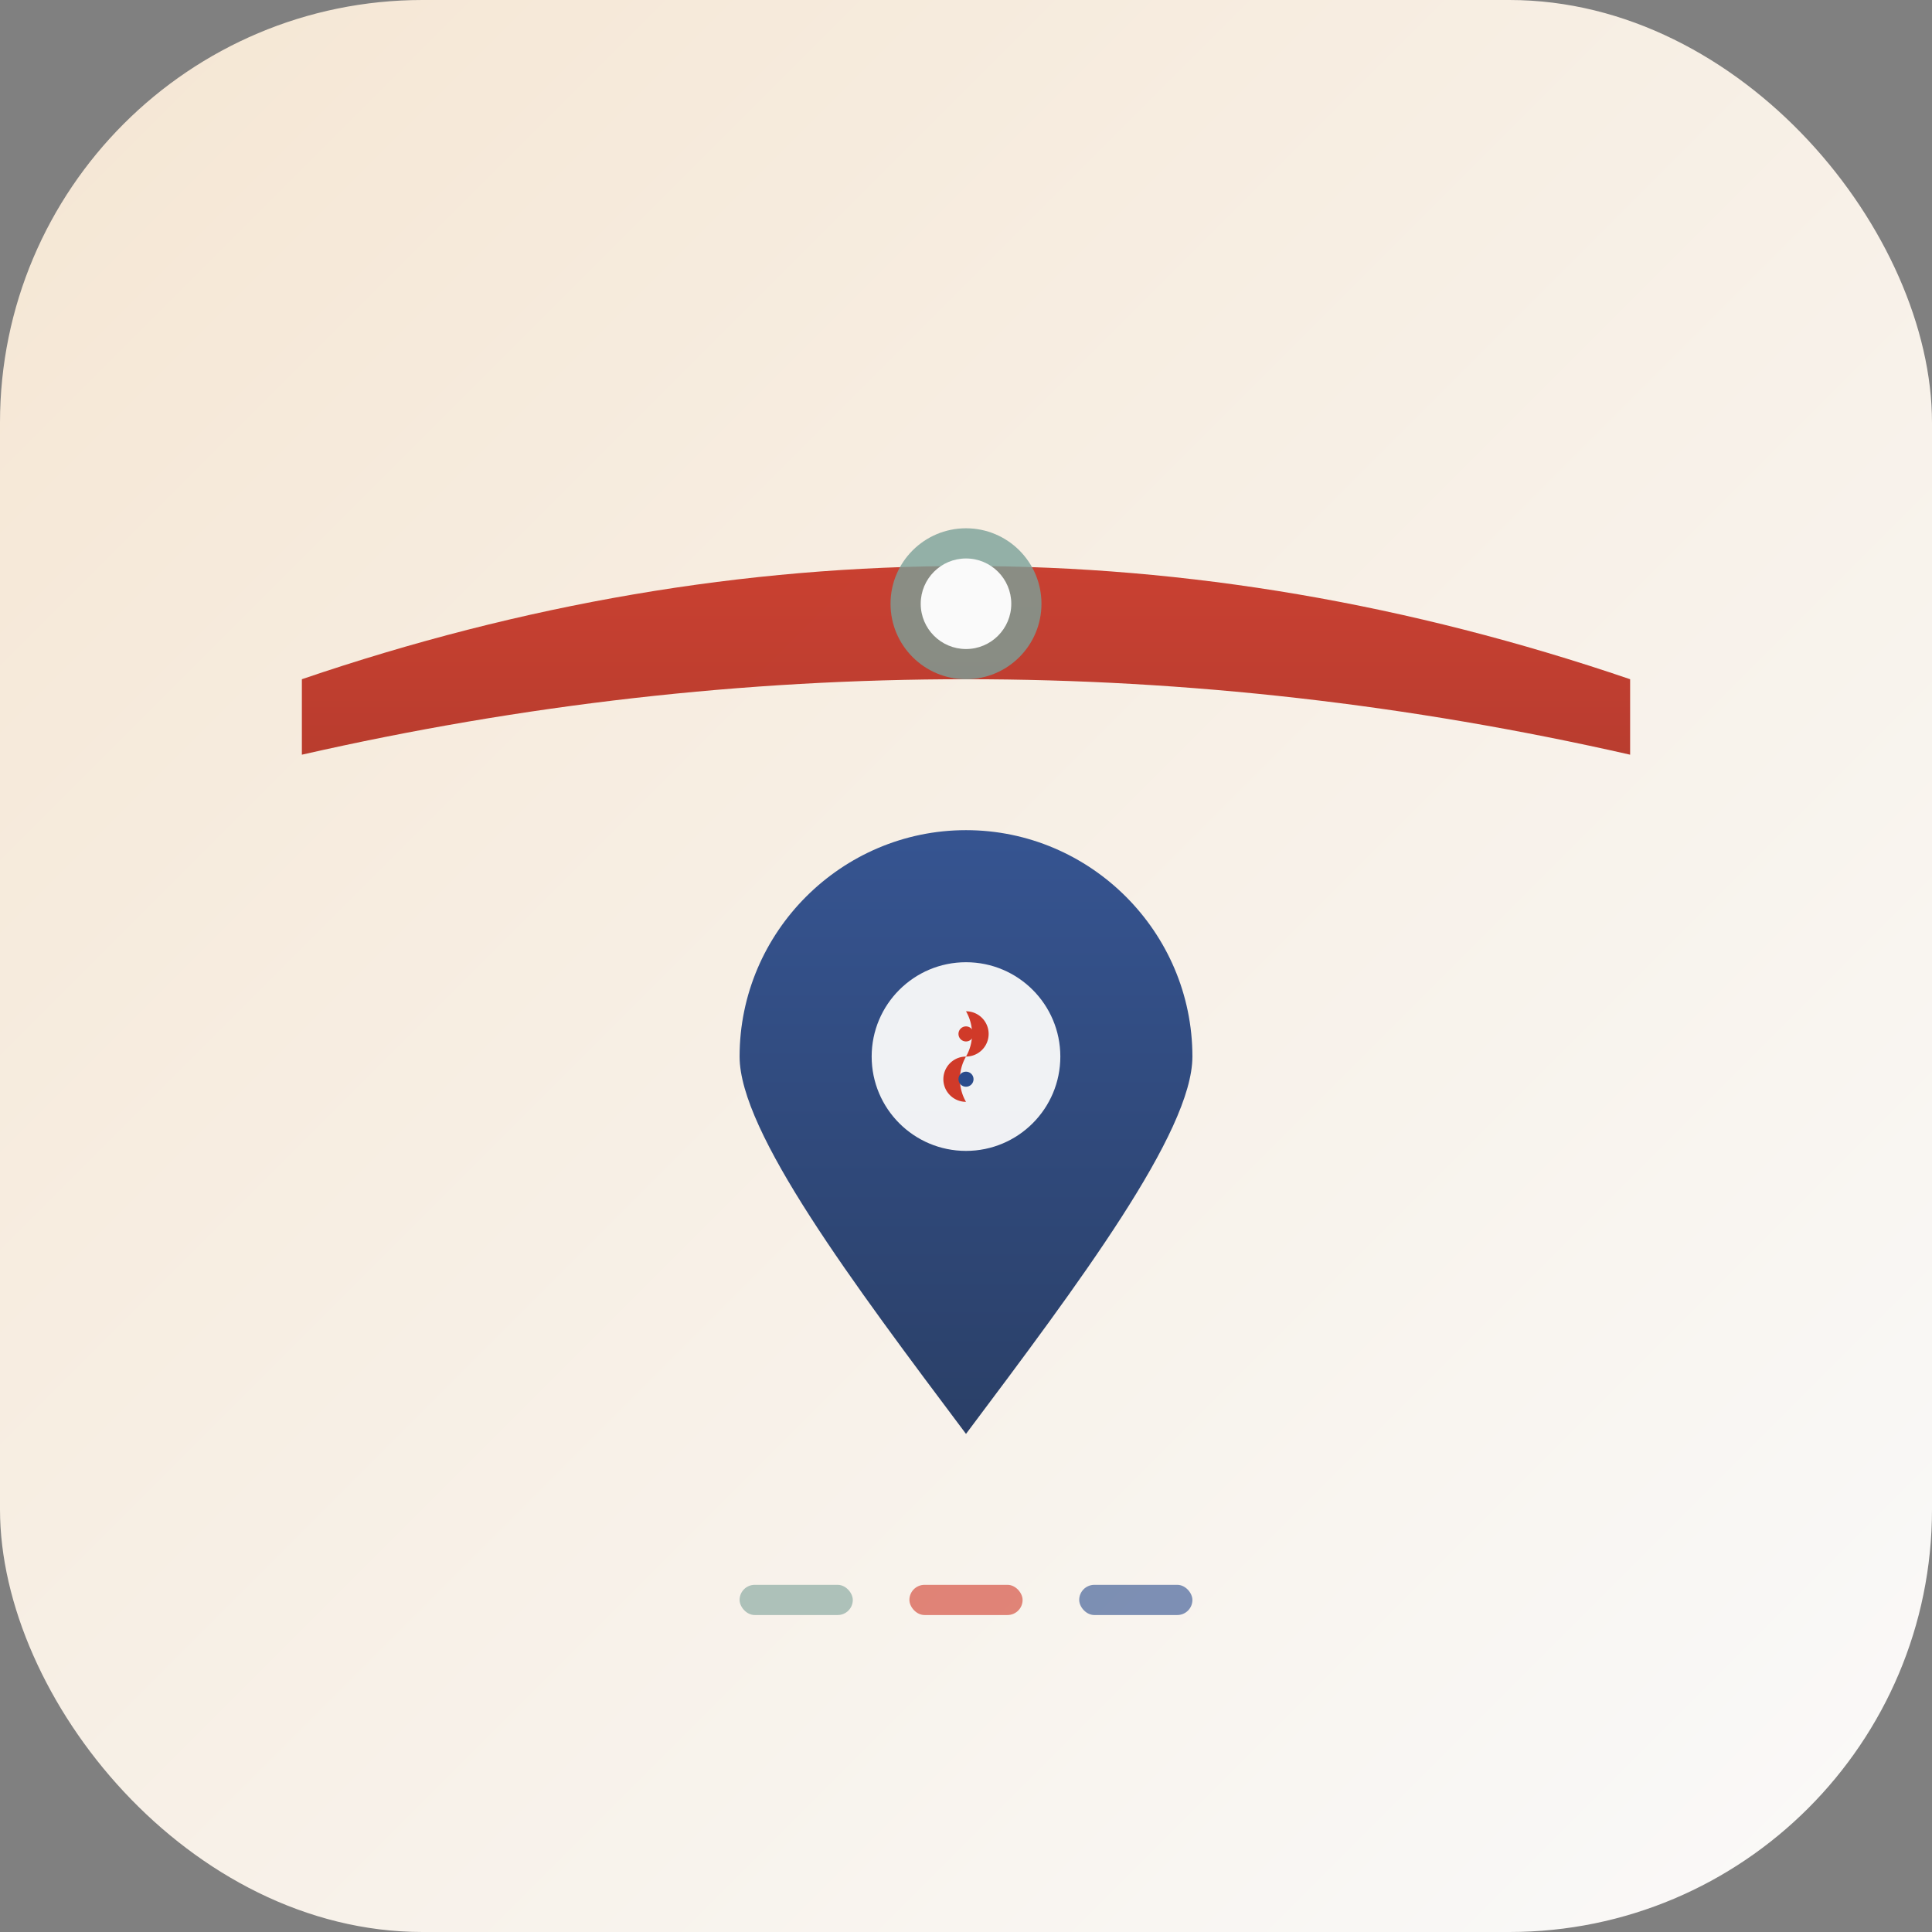 <svg width="512" height="512" viewBox="0 0 512 512" xmlns="http://www.w3.org/2000/svg">
  <rect x="0" y="0" width="512" height="512" fill="#808080" stroke="none"/>
  <!-- 배경 그라데이션 정의 -->
  <defs>
    <linearGradient id="bgGradient" x1="0%" y1="0%" x2="100%" y2="100%">
      <stop offset="0%" style="stop-color:#F5E6D3;stop-opacity:1" />
      <stop offset="100%" style="stop-color:#FAFAFA;stop-opacity:1" />
    </linearGradient>
    
    <linearGradient id="roofGradient" x1="0%" y1="0%" x2="0%" y2="100%">
      <stop offset="0%" style="stop-color:#D03A29;stop-opacity:1" />
      <stop offset="100%" style="stop-color:#B53325;stop-opacity:1" />
    </linearGradient>
    
    <linearGradient id="markerGradient" x1="0%" y1="0%" x2="0%" y2="100%">
      <stop offset="0%" style="stop-color:#2B4C8C;stop-opacity:1" />
      <stop offset="100%" style="stop-color:#1F3660;stop-opacity:1" />
    </linearGradient>
  </defs>
  
  <!-- 배경 원 -->
  <rect width="512" height="512" rx="112" fill="url(#bgGradient)"/>
  
  <!-- 한옥 지붕 처마선 (상단) -->
  <path d="M 80 180 Q 256 120 432 180 L 432 200 Q 256 160 80 200 Z" 
        fill="url(#roofGradient)" 
        opacity="0.95"/>
  
  <!-- 한옥 지붕 중앙 장식 -->
  <circle cx="256" cy="160" r="20" fill="#7BA098" opacity="0.8"/>
  <circle cx="256" cy="160" r="12" fill="#FAFAFA"/>
  
  <!-- 위치 마커 (중앙) -->
  <g transform="translate(256, 280)">
    <!-- 마커 본체 -->
    <path d="M 0 -60 C -33 -60 -60 -33 -60 0 C -60 20 -30 60 0 100 C 30 60 60 20 60 0 C 60 -33 33 -60 0 -60 Z" 
          fill="url(#markerGradient)" 
          opacity="0.95"/>
    
    <!-- 마커 중심 원 -->
    <circle cx="0" cy="0" r="25" fill="#FAFAFA" opacity="0.95"/>
    
    <!-- 전통 문양 (태극 모티브) -->
    <g transform="scale(0.8)">
      <path d="M 0 -15 A 7.5 7.5 0 0 1 0 0 A 15 15 0 0 0 0 15 A 7.5 7.5 0 0 1 0 0 A 15 15 0 0 0 0 -15" 
            fill="#D03A29"/>
      <circle cx="0" cy="-7.5" r="2.5" fill="#D03A29"/>
      <circle cx="0" cy="7.5" r="2.5" fill="#2B4C8C"/>
    </g>
  </g>
  
  <!-- 하단 장식 패턴 (단청 모티브) -->
  <g transform="translate(256, 420)">
    <rect x="-60" y="0" width="30" height="8" rx="4" fill="#7BA098" opacity="0.6"/>
    <rect x="-15" y="0" width="30" height="8" rx="4" fill="#D03A29" opacity="0.6"/>
    <rect x="30" y="0" width="30" height="8" rx="4" fill="#2B4C8C" opacity="0.6"/>
  </g>
</svg>